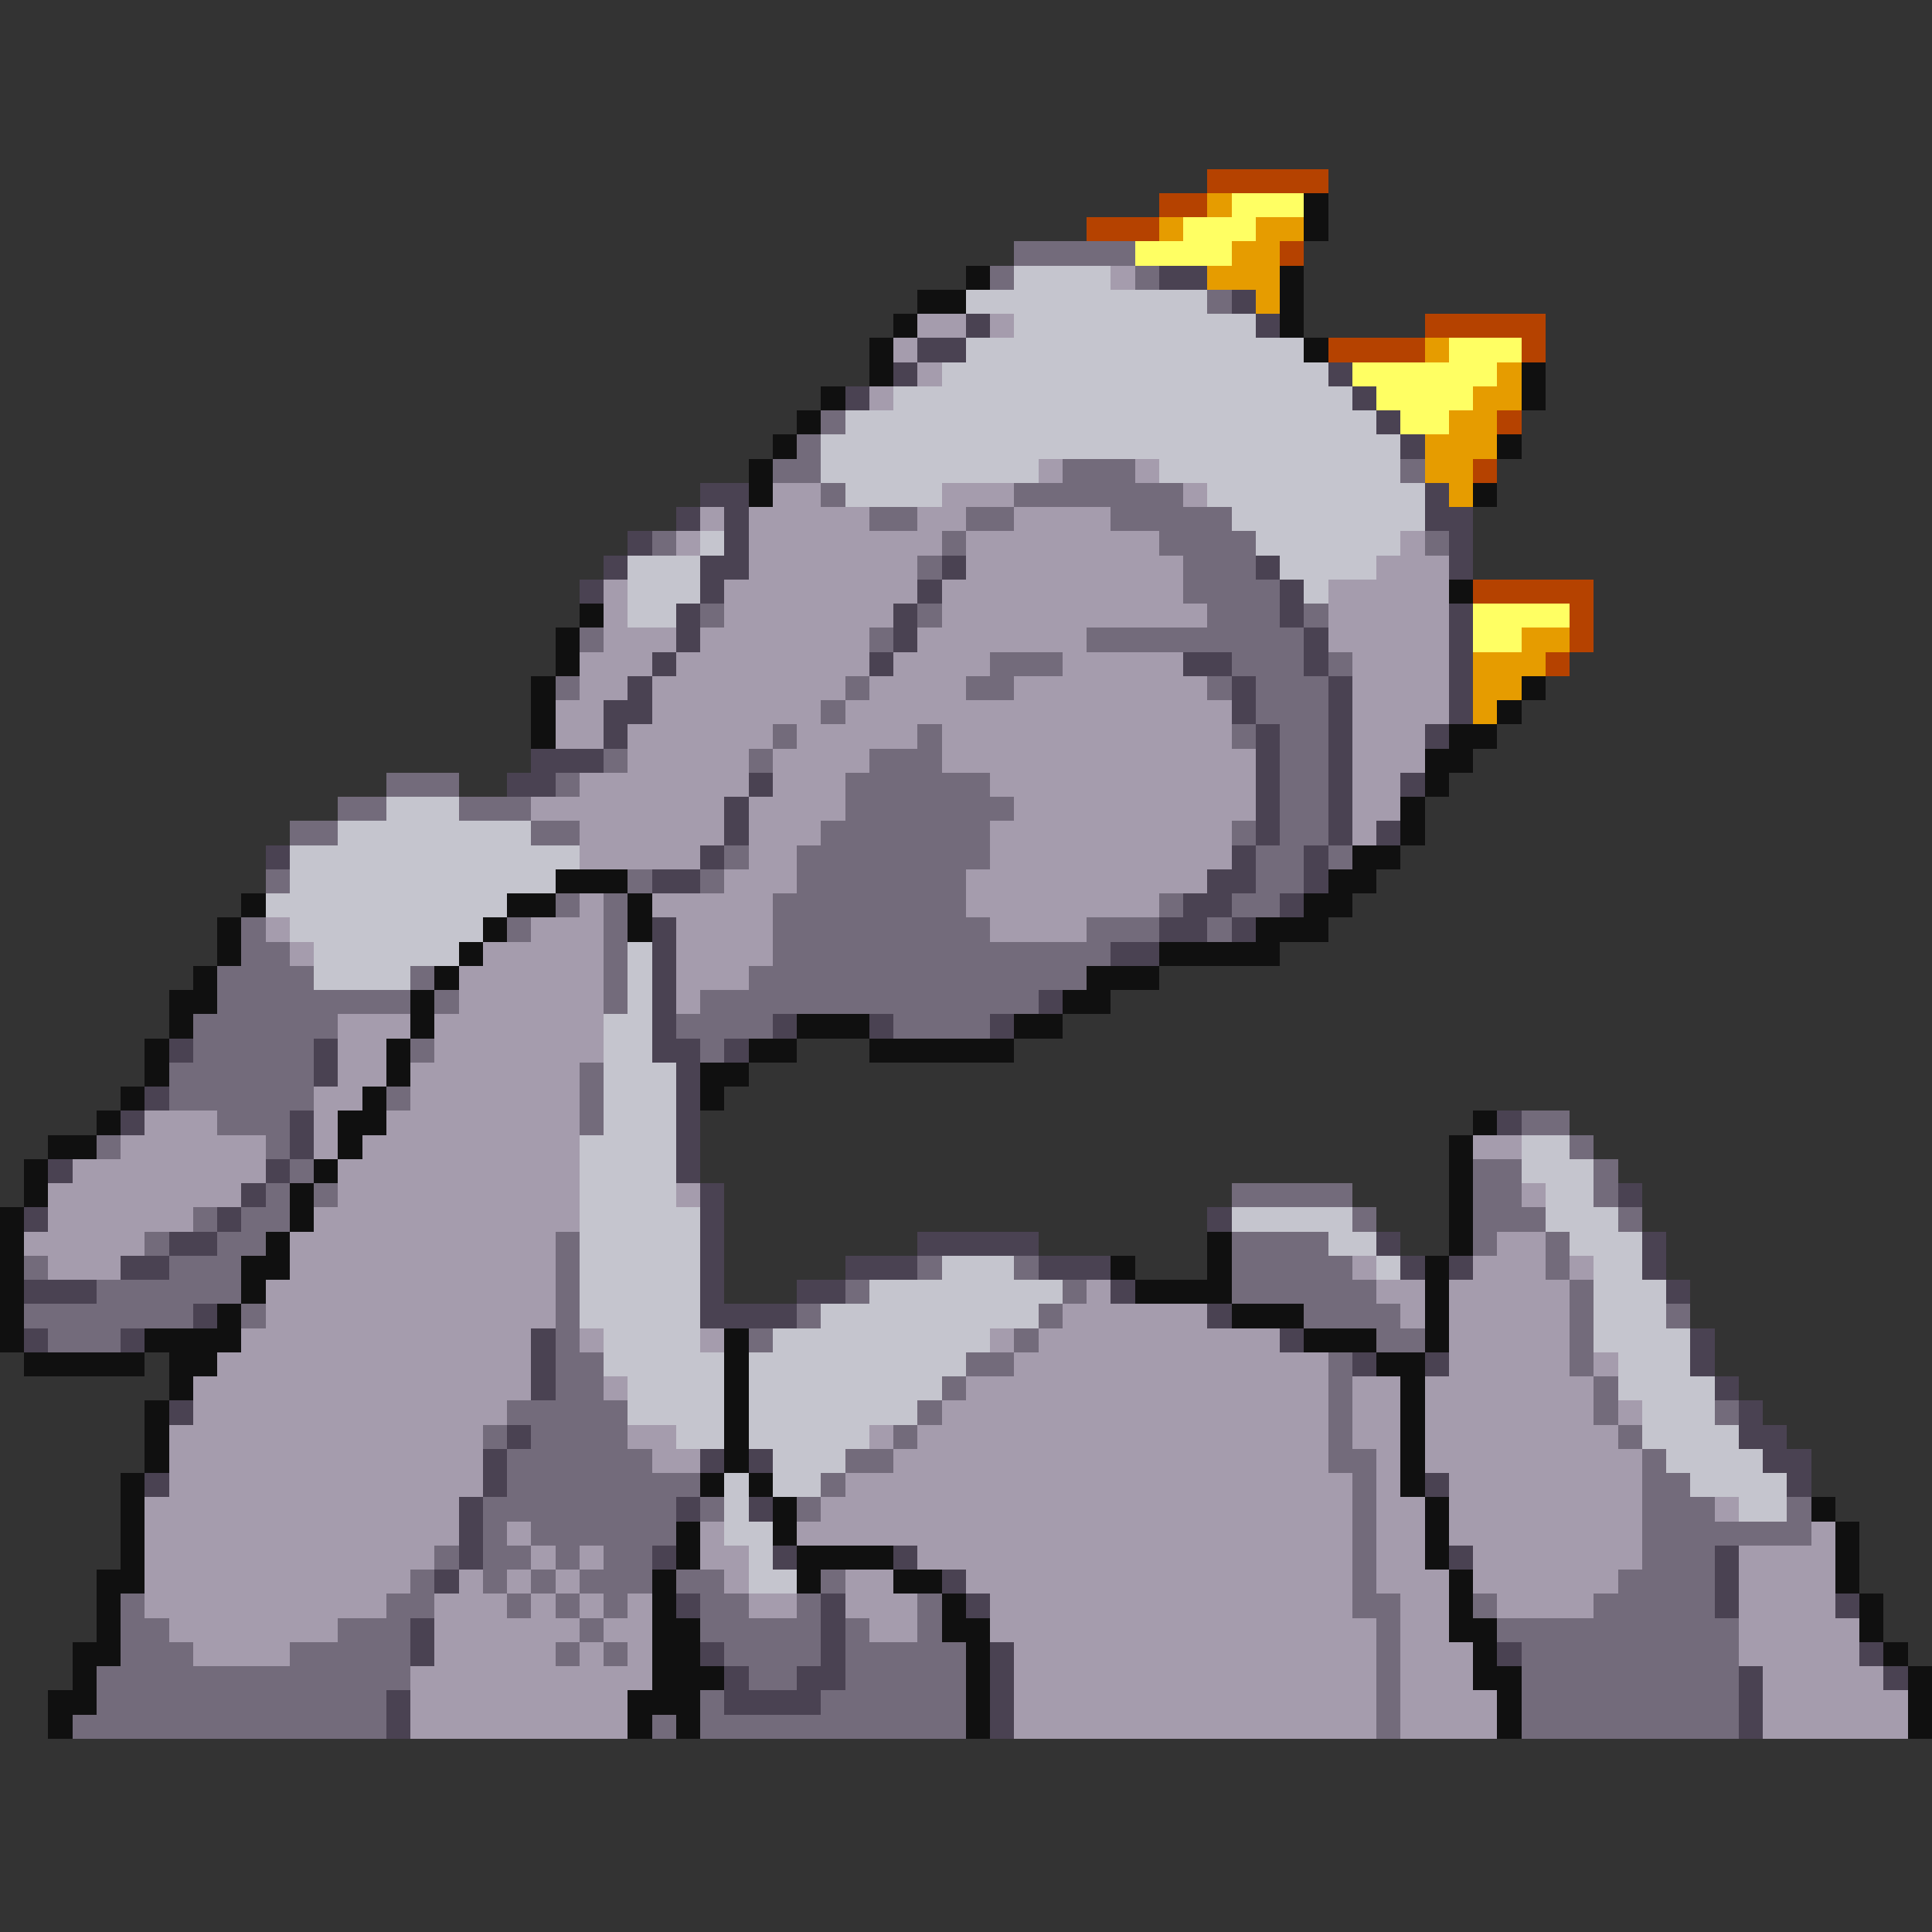 <svg xmlns="http://www.w3.org/2000/svg" viewBox="0 -0.5 80 80" shape-rendering="crispEdges">
<rect x="0" y="-0.5" width="80" height="80" fill="#333333" stroke="none"/>
<path stroke="#b54200" d="M50 7h5M48 8h2M45 9h3M53 10h1M59 13h5M55 14h4M63 14h1M62 17h1M61 19h1M61 24h5M65 25h1M65 26h1M64 27h1" />
<path stroke="#e69c00" d="M50 8h1M48 9h1M52 9h2M51 10h2M50 11h3M52 12h1M59 14h1M62 15h1M61 16h2M60 17h2M59 18h3M59 19h2M60 20h1M63 26h2M61 27h3M61 28h2M61 29h1" />
<path stroke="#ffff63" d="M51 8h3M49 9h3M47 10h4M60 14h3M56 15h6M57 16h4M58 17h2M61 25h4M61 26h2" />
<path stroke="#101010" d="M54 8h1M54 9h1M40 11h1M53 11h1M38 12h2M53 12h1M37 13h1M53 13h1M36 14h1M54 14h1M36 15h1M63 15h1M34 16h1M63 16h1M33 17h1M32 18h1M62 18h1M31 19h1M31 20h1M61 20h1M60 24h1M24 25h1M23 26h1M23 27h1M22 28h1M63 28h1M22 29h1M62 29h1M22 30h1M60 30h2M59 31h2M59 32h1M58 33h1M58 34h1M56 35h2M23 36h3M55 36h2M10 37h1M21 37h2M26 37h1M54 37h2M9 38h1M20 38h1M26 38h1M52 38h3M9 39h1M19 39h1M48 39h5M8 40h1M18 40h1M45 40h3M7 41h2M17 41h1M44 41h2M7 42h1M17 42h1M33 42h3M42 42h2M6 43h1M16 43h1M31 43h2M36 43h6M6 44h1M16 44h1M29 44h2M5 45h1M15 45h1M29 45h1M4 46h1M14 46h2M61 46h1M2 47h2M14 47h1M60 47h1M1 48h1M13 48h1M60 48h1M1 49h1M12 49h1M60 49h1M0 50h1M12 50h1M60 50h1M0 51h1M11 51h1M50 51h1M60 51h1M0 52h1M10 52h2M46 52h1M50 52h1M59 52h1M0 53h1M10 53h1M47 53h4M59 53h1M0 54h1M9 54h1M51 54h3M59 54h1M0 55h1M6 55h4M30 55h1M54 55h3M59 55h1M1 56h5M7 56h2M30 56h1M57 56h2M7 57h1M30 57h1M58 57h1M6 58h1M30 58h1M58 58h1M6 59h1M30 59h1M58 59h1M6 60h1M30 60h1M58 60h1M5 61h1M29 61h1M31 61h1M58 61h1M5 62h1M32 62h1M59 62h1M75 62h1M5 63h1M28 63h1M32 63h1M59 63h1M76 63h1M5 64h1M28 64h1M33 64h4M59 64h1M76 64h1M4 65h2M27 65h1M33 65h1M37 65h2M60 65h1M76 65h1M4 66h1M27 66h1M39 66h1M60 66h1M77 66h1M4 67h1M27 67h2M39 67h2M60 67h2M77 67h1M3 68h2M27 68h2M40 68h1M61 68h1M78 68h1M3 69h1M27 69h3M40 69h1M61 69h2M79 69h1M2 70h2M26 70h3M40 70h1M62 70h1M79 70h1M2 71h1M26 71h1M28 71h1M40 71h1M62 71h1M79 71h1" />
<path stroke="#736b7b" d="M42 10h5M41 11h1M47 11h1M50 12h1M34 17h1M33 18h1M32 19h2M44 19h3M58 19h1M34 20h1M42 20h7M36 21h2M40 21h2M46 21h5M27 22h1M39 22h1M48 22h4M59 22h1M38 23h1M49 23h3M49 24h4M29 25h1M38 25h1M50 25h3M54 25h1M24 26h1M36 26h1M45 26h9M41 27h3M51 27h3M55 27h1M23 28h1M35 28h1M40 28h2M50 28h1M52 28h3M34 29h1M52 29h3M32 30h1M38 30h1M51 30h1M53 30h2M25 31h1M31 31h1M36 31h3M53 31h2M16 32h3M23 32h1M35 32h6M53 32h2M14 33h2M19 33h3M35 33h7M53 33h2M12 34h2M22 34h2M34 34h7M51 34h1M53 34h2M30 35h1M33 35h8M52 35h2M55 35h1M11 36h1M26 36h1M29 36h1M33 36h7M52 36h2M23 37h1M25 37h1M32 37h8M48 37h1M51 37h2M10 38h1M21 38h1M25 38h1M32 38h9M45 38h3M50 38h1M10 39h2M25 39h1M32 39h14M9 40h4M17 40h1M25 40h1M31 40h14M9 41h8M18 41h1M25 41h1M29 41h14M8 42h6M28 42h4M37 42h4M8 43h5M17 43h1M29 43h1M7 44h6M24 44h1M7 45h6M16 45h1M24 45h1M9 46h3M24 46h1M63 46h2M4 47h1M11 47h1M65 47h1M12 48h1M61 48h2M66 48h1M11 49h1M13 49h1M51 49h5M61 49h2M66 49h1M8 50h1M10 50h2M56 50h1M61 50h3M67 50h1M6 51h1M9 51h2M23 51h1M51 51h4M61 51h1M64 51h1M1 52h1M7 52h3M23 52h1M38 52h1M42 52h1M51 52h5M64 52h1M4 53h6M23 53h1M35 53h1M44 53h1M51 53h6M65 53h1M1 54h7M10 54h1M23 54h1M33 54h1M43 54h1M54 54h4M65 54h1M69 54h1M2 55h3M23 55h1M31 55h1M42 55h1M57 55h2M65 55h1M23 56h2M40 56h2M55 56h1M65 56h1M23 57h2M39 57h1M55 57h1M66 57h1M21 58h5M38 58h1M55 58h1M66 58h1M71 58h1M20 59h1M22 59h4M37 59h1M55 59h1M67 59h1M21 60h6M35 60h2M55 60h2M68 60h1M21 61h8M34 61h1M56 61h1M68 61h2M20 62h8M29 62h1M33 62h1M56 62h1M68 62h3M74 62h1M20 63h1M22 63h6M56 63h1M68 63h7M18 64h1M20 64h2M23 64h1M25 64h2M56 64h1M68 64h3M17 65h1M20 65h1M22 65h1M24 65h3M28 65h2M34 65h1M56 65h1M67 65h4M5 66h1M16 66h2M21 66h1M23 66h1M25 66h1M29 66h2M33 66h1M38 66h1M56 66h2M61 66h1M66 66h5M5 67h2M14 67h3M24 67h1M29 67h5M35 67h1M38 67h1M57 67h1M62 67h10M5 68h3M12 68h5M23 68h1M25 68h1M30 68h4M35 68h5M57 68h1M63 68h9M4 69h13M31 69h2M35 69h5M57 69h1M63 69h9M4 70h12M29 70h1M34 70h6M57 70h1M63 70h9M3 71h13M27 71h1M29 71h11M57 71h1M63 71h9" />
<path stroke="#c5c5ce" d="M42 11h4M40 12h10M42 13h10M40 14h14M39 15h16M37 16h19M35 17h22M34 18h24M34 19h9M48 19h10M35 20h4M50 20h9M51 21h8M29 22h1M52 22h6M26 23h3M53 23h4M26 24h3M54 24h1M26 25h2M16 33h3M14 34h8M12 35h12M12 36h11M11 37h10M12 38h8M13 39h6M26 39h1M13 40h4M26 40h1M26 41h1M25 42h2M25 43h2M25 44h3M25 45h3M25 46h3M24 47h4M63 47h2M24 48h4M63 48h3M24 49h4M64 49h2M24 50h5M51 50h5M64 50h3M24 51h5M55 51h2M65 51h3M24 52h5M39 52h3M57 52h1M66 52h2M24 53h5M36 53h8M66 53h3M24 54h5M34 54h9M66 54h3M25 55h4M32 55h9M66 55h4M25 56h5M31 56h9M67 56h3M26 57h4M31 57h8M67 57h4M26 58h4M31 58h7M68 58h3M28 59h2M31 59h5M68 59h4M32 60h3M69 60h4M30 61h1M32 61h2M70 61h4M30 62h1M72 62h2M30 63h2M31 64h1M31 65h2" />
<path stroke="#a59cad" d="M46 11h1M38 13h2M41 13h1M37 14h1M38 15h1M36 16h1M43 19h1M47 19h1M32 20h2M39 20h3M49 20h1M29 21h1M31 21h5M38 21h2M42 21h4M28 22h1M31 22h8M40 22h8M58 22h1M31 23h7M40 23h9M57 23h3M25 24h1M30 24h8M39 24h10M55 24h5M25 25h1M30 25h7M39 25h11M55 25h5M25 26h3M29 26h7M38 26h7M55 26h5M24 27h3M28 27h8M37 27h4M44 27h5M56 27h4M24 28h2M27 28h8M36 28h4M42 28h8M56 28h4M23 29h2M27 29h7M35 29h16M56 29h4M23 30h2M26 30h6M33 30h5M39 30h12M56 30h3M26 31h5M32 31h4M39 31h13M56 31h3M24 32h7M32 32h3M41 32h11M56 32h2M22 33h8M31 33h4M42 33h10M56 33h2M24 34h6M31 34h3M41 34h10M56 34h1M24 35h5M31 35h2M41 35h10M30 36h3M40 36h10M24 37h1M27 37h5M40 37h8M11 38h1M22 38h3M28 38h4M41 38h4M12 39h1M20 39h5M28 39h4M19 40h6M28 40h3M19 41h6M28 41h1M14 42h3M18 42h7M14 43h2M18 43h7M14 44h2M17 44h7M13 45h2M17 45h7M6 46h3M13 46h1M16 46h8M5 47h6M13 47h1M15 47h9M61 47h2M3 48h8M14 48h10M2 49h8M14 49h10M28 49h1M63 49h1M2 50h6M13 50h11M1 51h5M12 51h11M62 51h2M2 52h3M12 52h11M56 52h1M61 52h3M65 52h1M11 53h12M45 53h1M57 53h2M60 53h5M11 54h12M44 54h6M58 54h1M60 54h5M10 55h12M24 55h1M29 55h1M41 55h1M43 55h10M60 55h5M9 56h13M42 56h13M60 56h5M66 56h1M8 57h14M25 57h1M40 57h15M56 57h2M59 57h7M8 58h13M39 58h16M56 58h2M59 58h7M67 58h1M7 59h13M26 59h2M36 59h1M38 59h17M56 59h2M59 59h8M7 60h13M27 60h2M37 60h18M57 60h1M59 60h9M7 61h13M35 61h21M57 61h1M60 61h8M6 62h13M34 62h22M57 62h2M60 62h8M71 62h1M6 63h13M21 63h1M29 63h1M33 63h23M57 63h2M60 63h8M75 63h1M6 64h12M22 64h1M24 64h1M29 64h2M38 64h18M57 64h2M61 64h7M72 64h4M6 65h11M19 65h1M21 65h1M23 65h1M30 65h1M35 65h2M40 65h16M57 65h3M61 65h6M72 65h4M6 66h10M18 66h3M22 66h1M24 66h1M26 66h1M31 66h2M35 66h3M41 66h15M58 66h2M62 66h4M72 66h4M7 67h7M18 67h6M25 67h2M36 67h2M41 67h16M58 67h2M72 67h5M8 68h4M18 68h5M24 68h1M26 68h1M42 68h15M58 68h3M72 68h5M17 69h10M42 69h15M58 69h3M73 69h5M17 70h9M42 70h15M58 70h4M73 70h6M17 71h9M42 71h15M58 71h4M73 71h6" />
<path stroke="#4a4252" d="M48 11h2M51 12h1M40 13h1M52 13h1M38 14h2M37 15h1M55 15h1M35 16h1M56 16h1M57 17h1M58 18h1M29 20h2M59 20h1M28 21h1M30 21h1M59 21h2M26 22h1M30 22h1M60 22h1M25 23h1M29 23h2M39 23h1M52 23h1M60 23h1M24 24h1M29 24h1M38 24h1M53 24h1M28 25h1M37 25h1M53 25h1M60 25h1M28 26h1M37 26h1M54 26h1M60 26h1M27 27h1M36 27h1M49 27h2M54 27h1M60 27h1M26 28h1M51 28h1M55 28h1M60 28h1M25 29h2M51 29h1M55 29h1M60 29h1M25 30h1M52 30h1M55 30h1M59 30h1M22 31h3M52 31h1M55 31h1M21 32h2M31 32h1M52 32h1M55 32h1M58 32h1M30 33h1M52 33h1M55 33h1M30 34h1M52 34h1M55 34h1M57 34h1M11 35h1M29 35h1M51 35h1M54 35h1M27 36h2M50 36h2M54 36h1M49 37h2M53 37h1M27 38h1M48 38h2M51 38h1M27 39h1M46 39h2M27 40h1M27 41h1M43 41h1M27 42h1M32 42h1M36 42h1M41 42h1M7 43h1M13 43h1M27 43h2M30 43h1M13 44h1M28 44h1M6 45h1M28 45h1M5 46h1M12 46h1M28 46h1M62 46h1M12 47h1M28 47h1M2 48h1M11 48h1M28 48h1M10 49h1M29 49h1M67 49h1M1 50h1M9 50h1M29 50h1M50 50h1M7 51h2M29 51h1M38 51h5M57 51h1M68 51h1M5 52h2M29 52h1M35 52h3M43 52h3M58 52h1M60 52h1M68 52h1M1 53h3M29 53h1M33 53h2M46 53h1M69 53h1M8 54h1M29 54h4M50 54h1M1 55h1M5 55h1M22 55h1M53 55h1M70 55h1M22 56h1M56 56h1M59 56h1M70 56h1M22 57h1M71 57h1M7 58h1M72 58h1M21 59h1M72 59h2M20 60h1M29 60h1M31 60h1M73 60h2M6 61h1M20 61h1M59 61h1M74 61h1M19 62h1M28 62h1M31 62h1M19 63h1M19 64h1M27 64h1M32 64h1M37 64h1M60 64h1M71 64h1M18 65h1M39 65h1M71 65h1M28 66h1M34 66h1M40 66h1M71 66h1M76 66h1M17 67h1M34 67h1M17 68h1M29 68h1M34 68h1M41 68h1M62 68h1M77 68h1M30 69h1M33 69h2M41 69h1M72 69h1M78 69h1M16 70h1M30 70h4M41 70h1M72 70h1M16 71h1M41 71h1M72 71h1" />
</svg>